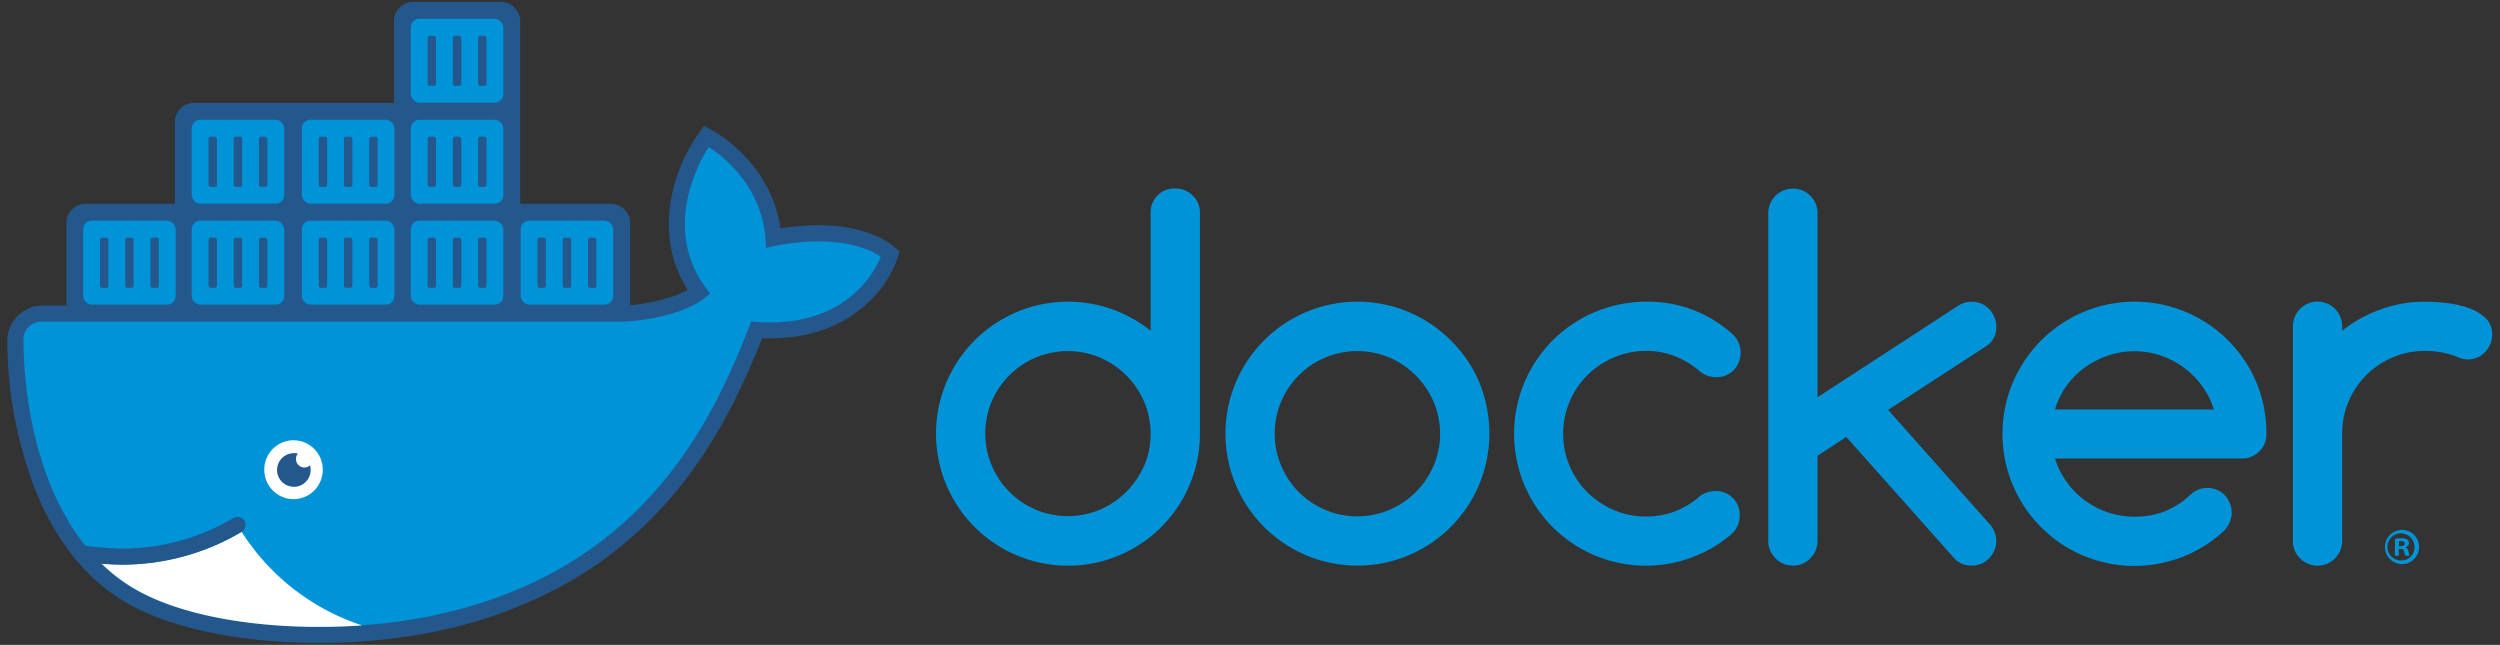 <svg id="Capa_1" data-name="Capa 1" xmlns="http://www.w3.org/2000/svg" viewBox="0 0 650.04 167.67"><rect x="0" y="0" width="650.04" height="167.67" fill="#333333" stroke="none"/><defs><style>.cls-1{fill:#0093d7;}.cls-2{fill:#24588d;}.cls-3{fill:#fff;}</style></defs><title>Docker-R-Logo-08-2018-Color-RGB</title><path class="cls-1" d="M305.56,49a6.17,6.17,0,0,0-6.37,6.37V86a34.32,34.32,0,0,0-55.81,26.78,34.31,34.31,0,0,0,68.62,0V55.41a6.12,6.12,0,0,0-1.87-4.57A6.35,6.35,0,0,0,305.56,49Zm-8.05,72a22.27,22.27,0,0,1-4.6,6.83,21.77,21.77,0,0,1-6.83,4.65,21.49,21.49,0,0,1-16.85,0,21.46,21.46,0,0,1-11.36-11.45,21.4,21.4,0,0,1,0-16.67A21.52,21.52,0,0,1,269.23,93a21.61,21.61,0,0,1,16.85,0,22,22,0,0,1,6.83,4.66,22.27,22.27,0,0,1,4.6,6.83,21.37,21.37,0,0,1,0,16.61Z"/><path class="cls-1" d="M377.21,88.49a34.31,34.31,0,0,0-58.57,24.27,34.31,34.31,0,0,0,68.62,0,35.2,35.2,0,0,0-2.55-13.18A33.61,33.61,0,0,0,377.21,88.49Zm-4.44,32.57a22.27,22.27,0,0,1-4.6,6.83,21.77,21.77,0,0,1-6.83,4.65,21.49,21.49,0,0,1-16.85,0,21.46,21.46,0,0,1-11.36-11.45,21.4,21.4,0,0,1,0-16.67A21.52,21.52,0,0,1,344.49,93a21.61,21.61,0,0,1,16.85,0,22,22,0,0,1,6.83,4.66,22.27,22.27,0,0,1,4.6,6.83,21.37,21.37,0,0,1,0,16.61Z"/><path class="cls-1" d="M519.06,84.82a5.86,5.86,0,0,0-.52-2.45,6.9,6.9,0,0,0-1.38-2.06,6.2,6.2,0,0,0-2-1.38,6.49,6.49,0,0,0-2.51-.48,6.24,6.24,0,0,0-3.43,1l-36.64,23.84V55.47a6.21,6.21,0,0,0-1.87-4.57,6.13,6.13,0,0,0-4.5-1.86,6.37,6.37,0,0,0-6.43,6.43v85.16a6.24,6.24,0,0,0,1.87,4.54,6.15,6.15,0,0,0,4.56,1.89,6.08,6.08,0,0,0,4.5-1.89,6.24,6.24,0,0,0,1.87-4.54V118.51l7.48-4.9,28.3,31.8a6,6,0,0,0,4.29,1.65,6.31,6.31,0,0,0,2.51-.49,5.88,5.88,0,0,0,2-1.37,6.77,6.77,0,0,0,1.38-2.06,5.86,5.86,0,0,0,.52-2.45,6.49,6.49,0,0,0-1.77-4.47l-26.35-29.65L516.61,89.9A5.7,5.7,0,0,0,519.06,84.82Z"/><path class="cls-1" d="M412.77,97.53a22,22,0,0,1,6.86-4.59,21,21,0,0,1,8.4-1.69,20.24,20.24,0,0,1,7.47,1.35,23.77,23.77,0,0,1,6.56,4,6.47,6.47,0,0,0,4.16,1.47,6.13,6.13,0,0,0,4.57-1.84,6.55,6.55,0,0,0-.4-9.43A32.63,32.63,0,0,0,428,78.45a34.3,34.3,0,0,0-34.31,34.31,34.27,34.27,0,0,0,56.67,26,6.45,6.45,0,0,0,2-4.71,6.17,6.17,0,0,0-6.37-6.38,6.83,6.83,0,0,0-4,1.35,22.15,22.15,0,0,1-6.5,3.95,20.65,20.65,0,0,1-7.47,1.32,21.14,21.14,0,0,1-8.4-1.68,22.17,22.17,0,0,1-6.86-4.6,21.36,21.36,0,0,1-4.62-6.83,21.7,21.7,0,0,1,0-16.79A21.36,21.36,0,0,1,412.77,97.53Z"/><path class="cls-1" d="M646.33,82.73a12.34,12.34,0,0,0-4.32-2.6,25.85,25.85,0,0,0-5.7-1.32,50.33,50.33,0,0,0-5.79-.36,33.34,33.34,0,0,0-11.52,2A35.1,35.1,0,0,0,609,86V84.82a6.4,6.4,0,0,0-12.8,0v55.87a6.14,6.14,0,0,0,1.87,4.51A6.4,6.4,0,0,0,609,140.69V112.76a21.15,21.15,0,0,1,1.69-8.4,21.35,21.35,0,0,1,11.43-11.42,20.9,20.9,0,0,1,8.39-1.69,22.55,22.55,0,0,1,8.39,1.53,6.85,6.85,0,0,0,2.7.68,6.22,6.22,0,0,0,2.51-.5,6,6,0,0,0,2-1.37,7.16,7.16,0,0,0,1.38-2.06A6,6,0,0,0,648,87,5.72,5.72,0,0,0,646.33,82.73Z"/><path class="cls-1" d="M586.79,99.63a34.37,34.37,0,1,0-56.06,37.47,34.31,34.31,0,0,0,46.68,1.71l.25-.23a7.29,7.29,0,0,0,1.45-1.58,6.55,6.55,0,0,0-1.63-9.1,6.44,6.44,0,0,0-7.92.71c-.2.19-.81.75-.91.83l-.09.08a20.48,20.48,0,0,1-6.16,3.6,21.73,21.73,0,0,1-7.41,1.22,21.49,21.49,0,0,1-6.84-1.1,22.44,22.44,0,0,1-6-3.09,21.29,21.29,0,0,1-4.74-4.78,20.79,20.79,0,0,1-3.07-6.16h48.53a6.31,6.31,0,0,0,4.56-1.81,6.1,6.1,0,0,0,1.87-4.56A34.45,34.45,0,0,0,586.79,99.63Zm-52.45,6.83a20,20,0,0,1,3-6.15,21.25,21.25,0,0,1,4.78-4.78,22.45,22.45,0,0,1,6.07-3.1,21.47,21.47,0,0,1,6.8-1.1,21.24,21.24,0,0,1,6.77,1.1,22,22,0,0,1,10.78,7.88,20.7,20.7,0,0,1,3.1,6.15Z"/><path class="cls-2" d="M231.63,63.5c-.63-.5-6.51-4.94-18.9-4.94a61.4,61.4,0,0,0-9.76.84C200.58,43,187,35,186.38,34.6l-3.33-1.92-2.19,3.16a44.1,44.1,0,0,0-5.92,13.83c-2.22,9.38-.87,18.18,3.9,25.72-4.65,2.59-11.54,3.63-15,4V58a5,5,0,0,0-5-5H135.25V5.51a5,5,0,0,0-5-5H107.45a5,5,0,0,0-5,5V26.76h-52a5,5,0,0,0-5,5V53H22.25a5,5,0,0,0-5,5V79.45H11.06A9.17,9.17,0,0,0,1.9,88.71,108.92,108.92,0,0,0,9,126.92c5.27,13.32,13,23.15,22.91,29.24,11.42,7,30,11,51,11a152.07,152.07,0,0,0,28.32-2.57,118.19,118.19,0,0,0,37-13.43,101.34,101.34,0,0,0,25.23-20.65c12.11-13.7,19.33-29,24.69-42.54.72,0,1.43,0,2.14,0,13.25,0,21.41-5.3,25.91-9.75A28.45,28.45,0,0,0,233,68.12l.95-2.78Z"/><rect class="cls-1" x="21.62" y="57.38" width="24.06" height="21.83" rx="2.24" ry="2.24"/><rect class="cls-2" x="25.99" y="61.79" width="2.19" height="13.06" rx="0.56" ry="0.56"/><rect class="cls-2" x="32.56" y="61.79" width="2.19" height="13.06" rx="0.56" ry="0.56"/><rect class="cls-2" x="39.12" y="61.79" width="2.19" height="13.06" rx="0.56" ry="0.56"/><rect class="cls-1" x="49.84" y="57.38" width="24.06" height="21.83" rx="2.24" ry="2.24"/><rect class="cls-2" x="54.22" y="61.79" width="2.19" height="13.06" rx="0.56" ry="0.56"/><rect class="cls-2" x="60.78" y="61.79" width="2.19" height="13.06" rx="0.56" ry="0.56"/><rect class="cls-2" x="67.34" y="61.79" width="2.19" height="13.06" rx="0.56" ry="0.56"/><rect class="cls-1" x="78.5" y="57.38" width="24.06" height="21.83" rx="2.24" ry="2.24"/><rect class="cls-2" x="82.87" y="61.79" width="2.19" height="13.06" rx="0.56" ry="0.56"/><rect class="cls-2" x="89.44" y="61.79" width="2.19" height="13.06" rx="0.56" ry="0.56"/><rect class="cls-2" x="96" y="61.79" width="2.19" height="13.06" rx="0.56" ry="0.56"/><rect class="cls-1" x="106.81" y="57.38" width="24.06" height="21.83" rx="2.24" ry="2.24"/><rect class="cls-2" x="111.19" y="61.79" width="2.19" height="13.06" rx="0.56" ry="0.56"/><rect class="cls-2" x="117.75" y="61.79" width="2.19" height="13.06" rx="0.56" ry="0.56"/><rect class="cls-2" x="124.31" y="61.79" width="2.19" height="13.06" rx="0.56" ry="0.56"/><rect class="cls-1" x="49.84" y="31.13" width="24.06" height="21.83" rx="2.24" ry="2.24"/><rect class="cls-2" x="54.22" y="35.54" width="2.19" height="13.06" rx="0.56" ry="0.56"/><rect class="cls-2" x="60.78" y="35.54" width="2.19" height="13.06" rx="0.56" ry="0.56"/><rect class="cls-2" x="67.34" y="35.54" width="2.19" height="13.06" rx="0.56" ry="0.56"/><rect class="cls-1" x="78.5" y="31.13" width="24.06" height="21.83" rx="2.24" ry="2.24"/><rect class="cls-2" x="82.87" y="35.54" width="2.19" height="13.06" rx="0.56" ry="0.56"/><rect class="cls-2" x="89.44" y="35.54" width="2.19" height="13.06" rx="0.56" ry="0.56"/><rect class="cls-2" x="96" y="35.54" width="2.19" height="13.06" rx="0.56" ry="0.56"/><rect class="cls-1" x="106.81" y="31.13" width="24.06" height="21.83" rx="2.24" ry="2.24"/><rect class="cls-2" x="111.19" y="35.54" width="2.19" height="13.06" rx="0.56" ry="0.56"/><rect class="cls-2" x="117.75" y="35.54" width="2.19" height="13.06" rx="0.56" ry="0.56"/><rect class="cls-2" x="124.31" y="35.54" width="2.19" height="13.06" rx="0.56" ry="0.56"/><rect class="cls-1" x="106.81" y="4.88" width="24.06" height="21.83" rx="2.24" ry="2.24"/><rect class="cls-2" x="111.19" y="9.29" width="2.19" height="13.06" rx="0.56" ry="0.56"/><rect class="cls-2" x="117.75" y="9.29" width="2.19" height="13.06" rx="0.56" ry="0.56"/><rect class="cls-2" x="124.31" y="9.29" width="2.19" height="13.06" rx="0.56" ry="0.56"/><rect class="cls-1" x="135.38" y="57.38" width="24.06" height="21.83" rx="2.24" ry="2.24"/><rect class="cls-2" x="139.75" y="61.79" width="2.19" height="13.06" rx="0.56" ry="0.56"/><rect class="cls-2" x="146.32" y="61.79" width="2.19" height="13.06" rx="0.56" ry="0.56"/><rect class="cls-2" x="152.88" y="61.79" width="2.19" height="13.06" rx="0.56" ry="0.56"/><path class="cls-1" d="M6.08,88.33a4.66,4.66,0,0,1,4.66-4.7H162c1.09,0,16.14-.79,22.63-7.37-14.52-17.63-.34-38-.34-38s14.86,8.56,14.86,26.2C220.07,59.58,229,66.76,229,66.76s-6.65,19.48-33.67,16.83c-10.06,26.1-28.42,66-84.92,76.9C86,165.2,52,163.58,34.07,152.59,14.42,140.55,6.29,113.13,6.08,88.33Z"/><ellipse class="cls-3" cx="76.32" cy="122.13" rx="7.61" ry="7.66"/><path class="cls-2" d="M77,119.79a2.21,2.21,0,0,1,.46-1.85,4.25,4.25,0,0,0-2,0,4.37,4.37,0,1,0,5.21,3.3c0-.08-.06-.15-.08-.24a2.07,2.07,0,0,1-.92.5A2.2,2.2,0,0,1,77,119.79Z"/><path class="cls-3" d="M62.82,138.28l0,0a60.93,60.93,0,0,1-31.1,8.52c-1.44,0-3.39-.12-5.34-.28a43.53,43.53,0,0,0,7.73,6.05C45.84,159.81,64.53,163,82.89,163c3.78,0,7.55-.13,11.24-.39A59,59,0,0,1,62.82,138.28Z"/><path class="cls-2" d="M31.68,146.82a69.15,69.15,0,0,1-9.14-.66c-1.15-.16-2.49-4.56-1.34-4.39a95.93,95.93,0,0,0,10.48.87,56.77,56.77,0,0,0,29-7.94,2.09,2.09,0,0,1,2.13,3.6A60.93,60.93,0,0,1,31.68,146.82Z"/><path class="cls-1" d="M624.44,137.79A4.44,4.44,0,1,0,629,142.2,4.42,4.42,0,0,0,624.44,137.79Zm0,7.93a3.52,3.52,0,1,1,3.36-3.49A3.37,3.37,0,0,1,624.46,145.72Z"/><path class="cls-1" d="M625.46,142.34v-.06a1.13,1.13,0,0,0,.91-1,1.24,1.24,0,0,0-.43-1,2.82,2.82,0,0,0-1.53-.32,8.05,8.05,0,0,0-1.69.14v4.4h1v-1.77h.48c.57,0,.84.21.91.7a4.06,4.06,0,0,0,.35,1.07h1.11a3.37,3.37,0,0,1-.33-1.1A1.28,1.28,0,0,0,625.46,142.34Zm-1.21-.33h-.49v-1.26a2.39,2.39,0,0,1,.57-.05c.64,0,.94.27.94.67S624.81,142,624.25,142Z"/></svg>
